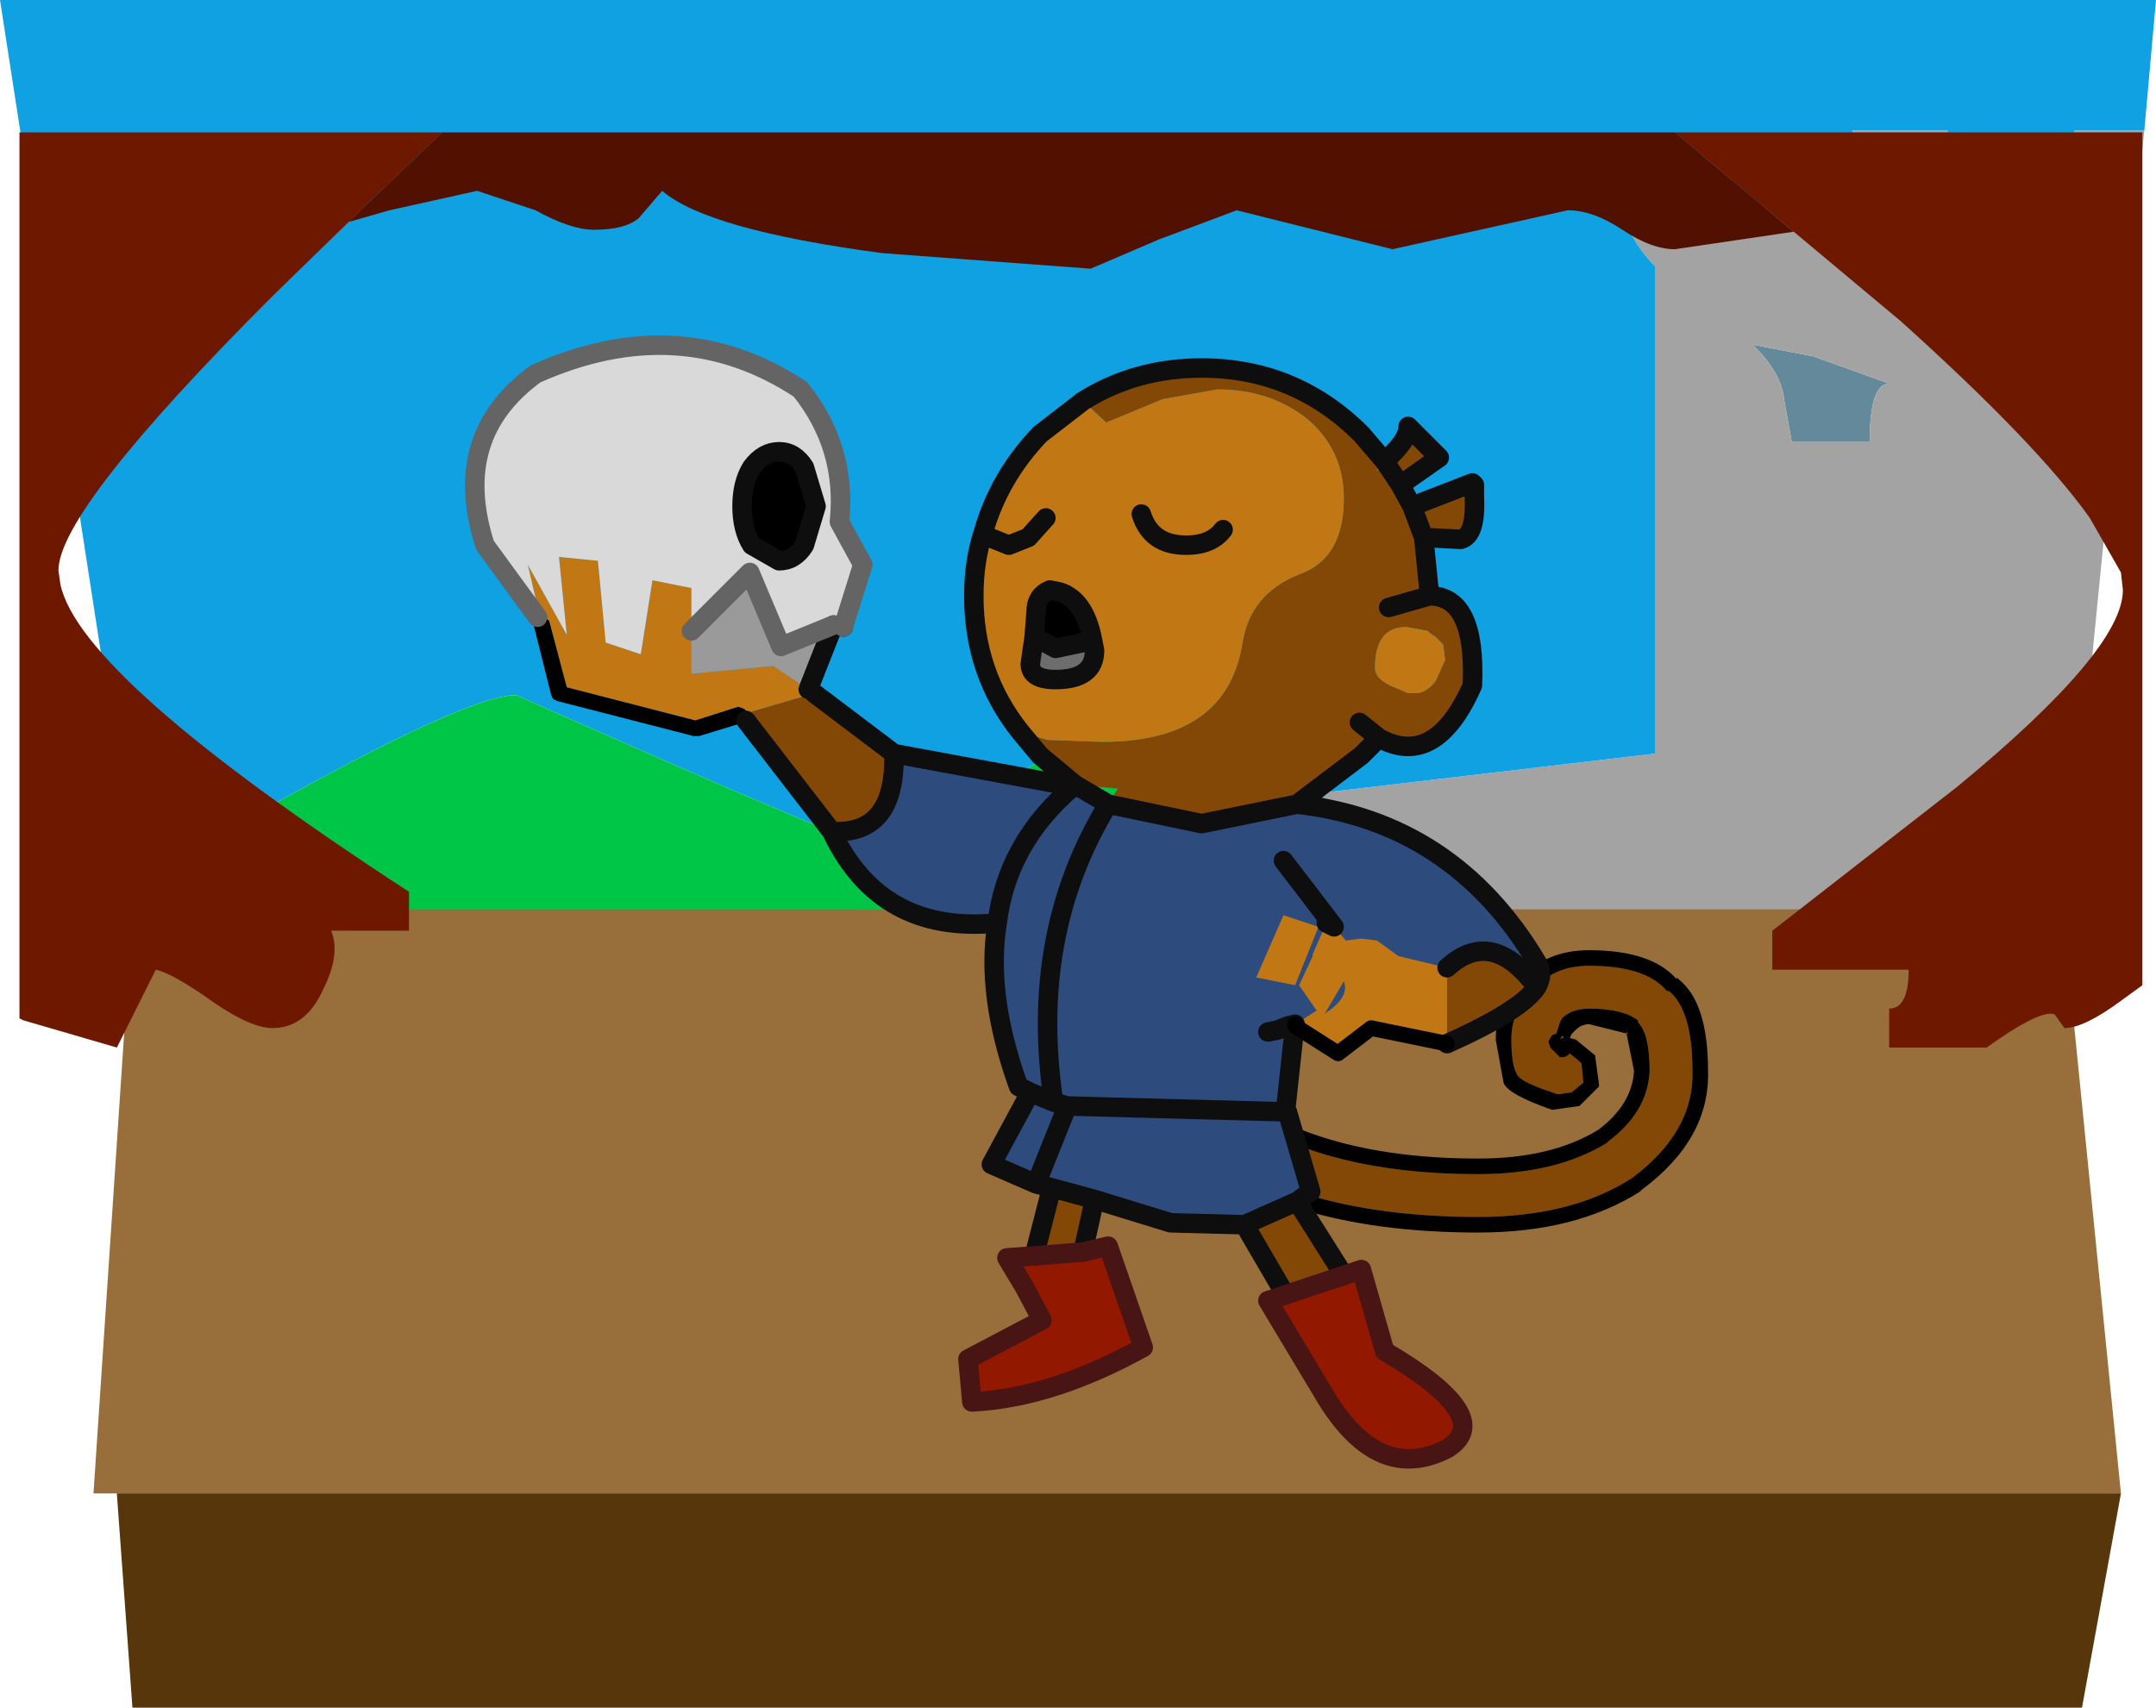 <?xml version="1.0" encoding="UTF-8" standalone="no"?>
<svg xmlns:xlink="http://www.w3.org/1999/xlink" height="43.85px" width="55.35px" xmlns="http://www.w3.org/2000/svg">
  <g transform="matrix(1.0, 0.0, 0.0, 1.0, -4.5, 13.85)">
    <path d="M50.3 -3.6 Q50.25 -4.25 49.5 -5.0 L51.05 -4.7 53.0 -4.0 Q52.5 -4.0 52.5 -2.5 L50.5 -2.5 50.3 -3.6" fill="#63899a" fill-rule="evenodd" stroke="none"/>
    <path d="M52.4 16.6 L57.0 15.25 56.85 16.6 55.5 16.6 52.4 16.6" fill="#639a77" fill-rule="evenodd" stroke="none"/>
    <path d="M38.5 7.15 L38.5 6.5 42.75 6.0 47.0 5.5 47.0 -7.0 Q46.0 -8.0 46.0 -9.5 L48.0 -9.8 49.0 -10.1 49.0 -8.5 52.5 -8.5 52.25 -9.75 52.05 -10.5 54.5 -10.5 54.5 -8.5 58.0 -8.5 57.75 -10.3 57.75 -10.5 59.55 -10.5 57.0 15.25 52.4 16.6 41.95 16.6 40.45 14.0 39.0 11.2 38.5 10.25 38.5 7.15 M50.3 -3.6 L50.5 -2.5 52.5 -2.5 Q52.5 -4.0 53.0 -4.0 L51.05 -4.7 49.5 -5.0 Q50.25 -4.25 50.3 -3.6" fill="#a3a3a3" fill-rule="evenodd" stroke="none"/>
    <path d="M59.55 -10.5 L57.75 -10.5 57.75 -10.3 58.0 -8.5 54.5 -8.5 54.5 -10.5 52.05 -10.5 52.25 -9.75 52.5 -8.5 49.0 -8.5 49.0 -10.1 48.0 -9.8 46.0 -9.5 Q46.0 -8.0 47.0 -7.0 L47.0 5.5 42.75 6.0 38.5 6.5 38.5 7.15 36.8 6.5 32.75 5.0 Q32.35 5.0 29.8 6.5 L27.25 8.0 Q26.75 8.0 17.75 4.0 16.35 4.0 9.85 7.75 L8.0 8.8 4.5 -13.85 59.85 -13.85 59.55 -10.5" fill="#10a1e2" fill-rule="evenodd" stroke="none"/>
    <path d="M38.5 7.15 L38.5 10.25 39.0 11.2 40.45 14.0 41.95 16.6 9.2 16.6 8.0 8.8 9.85 7.75 Q16.35 4.0 17.75 4.0 26.75 8.0 27.25 8.0 L29.8 6.5 Q32.35 5.0 32.75 5.0 L36.8 6.5 38.5 7.15" fill="#00c648" fill-rule="evenodd" stroke="none"/>
    <path d="M7.5 24.5 L6.9 24.5 7.9 9.5 57.45 9.5 58.95 24.5 7.5 24.5" fill="#986e3a" fill-rule="evenodd" stroke="none"/>
    <path d="M58.95 24.5 L57.95 30.0 7.9 30.0 7.5 24.5 58.95 24.5" fill="#58360c" fill-rule="evenodd" stroke="none"/>
    <path d="M44.6 12.3 L44.55 12.4 44.45 12.7 Q44.35 12.7 44.3 12.8 L44.25 12.9 44.3 13.05 44.45 13.2 44.55 13.3 44.65 13.3 44.75 13.25 44.8 13.2 45.1 13.45 45.15 13.95 44.85 14.2 44.5 14.25 Q43.55 13.95 43.45 13.75 43.3 13.5 43.3 12.85 43.3 12.1 43.8 11.65 L43.85 11.6 Q44.35 10.95 45.3 10.95 46.7 10.95 47.25 11.55 L47.3 11.6 47.35 11.6 Q47.95 12.1 47.95 13.65 48.0 15.2 46.4 16.4 44.85 17.4 42.45 17.4 37.45 17.4 34.85 15.1 L34.65 14.7 Q34.65 14.45 34.8 14.3 34.95 14.1 35.15 14.1 L35.6 14.25 Q37.95 16.3 42.45 16.3 44.45 16.3 45.75 15.5 L45.8 15.45 Q46.8 14.7 46.85 13.65 46.85 12.7 46.55 12.4 L46.55 12.35 Q46.15 12.05 45.3 12.05 44.85 12.05 44.6 12.3 M44.6 12.8 L44.55 12.85 44.6 12.75 44.6 12.8" fill="#844806" fill-rule="evenodd" stroke="none"/>
    <path d="M44.6 12.3 Q44.85 12.05 45.3 12.05 46.15 12.05 46.55 12.35 L46.55 12.4 Q46.85 12.7 46.85 13.65 46.8 14.7 45.8 15.45 L45.75 15.5 Q44.45 16.3 42.45 16.3 37.95 16.3 35.6 14.25 L35.15 14.1 Q34.95 14.1 34.8 14.3 34.65 14.45 34.65 14.7 L34.85 15.1 Q37.45 17.4 42.45 17.4 44.85 17.4 46.4 16.4 48.0 15.2 47.95 13.65 47.95 12.1 47.35 11.6 L47.3 11.6 47.25 11.55 Q46.7 10.95 45.3 10.95 44.35 10.95 43.85 11.6 L43.8 11.65 Q43.3 12.1 43.3 12.85 43.3 13.5 43.45 13.75 43.55 13.95 44.5 14.25 L44.85 14.2 45.15 13.95 45.1 13.45 44.8 13.2 44.75 13.25 44.65 13.3 44.55 13.3 44.45 13.2 44.3 13.05 44.25 12.9 44.3 12.8 Q44.35 12.7 44.45 12.7 L44.55 12.4 44.6 12.3 M43.5 11.3 L43.6 11.25 Q44.2 10.55 45.3 10.55 46.9 10.55 47.55 11.3 L47.55 11.25 47.6 11.3 Q48.35 11.9 48.35 13.65 48.4 15.4 46.65 16.7 L46.6 16.75 Q44.95 17.8 42.45 17.8 37.25 17.8 34.6 15.4 L34.55 15.4 Q34.25 15.1 34.25 14.7 34.25 14.35 34.5 14.05 34.75 13.7 35.15 13.7 L35.85 13.95 Q38.15 15.9 42.45 15.9 44.35 15.9 45.55 15.15 46.4 14.5 46.45 13.65 L46.25 12.65 46.3 12.7 45.3 12.45 Q45.1 12.45 44.95 12.6 L44.85 12.7 44.8 12.8 44.95 12.85 44.9 12.8 45.45 13.25 45.55 14.0 45.55 14.05 45.05 14.55 44.35 14.65 Q43.2 14.25 43.1 13.95 L42.9 12.85 Q42.9 11.9 43.5 11.3 M44.6 12.75 L44.55 12.85 44.6 12.8 44.65 12.8 44.6 12.75" fill="#000000" fill-rule="evenodd" stroke="none"/>
    <path d="M30.7 4.95 L31.4 5.15 32.8 5.2 Q36.0 5.2 36.4 2.65 36.6 1.4 37.85 0.9 39.0 0.5 39.0 -1.05 39.0 -2.3 38.05 -3.1 37.1 -3.85 35.75 -3.85 L34.35 -3.6 32.9 -3.0 32.3 -3.55 Q33.65 -4.4 35.35 -4.4 37.75 -4.4 39.45 -2.7 L40.05 -2.0 40.25 -2.2 Q40.65 -2.6 40.65 -2.9 L41.45 -2.1 40.45 -1.4 40.05 -2.0 40.45 -1.4 40.75 -0.85 42.3 -1.45 42.35 -1.4 42.35 -1.1 Q42.4 -0.1 42.0 0.0 L41.05 -0.05 41.2 1.45 Q42.4 1.45 42.3 3.75 41.35 5.9 39.9 5.1 L39.45 5.55 37.8 6.8 35.35 7.3 32.95 6.8 33.2 6.4 32.1 6.3 31.2 5.55 30.7 4.95 M43.95 11.5 Q43.55 12.1 41.65 12.95 L41.65 11.0 Q42.8 9.95 43.95 11.5 M37.8 17.0 L39.0 18.9 37.5 19.4 36.45 17.6 37.8 17.0 M32.6 16.95 L32.3 18.3 31.05 18.4 31.5 16.65 32.6 16.95 M25.85 7.5 L23.65 4.65 23.7 4.6 23.7 4.45 25.4 3.95 27.45 5.5 Q27.5 7.6 25.85 7.5 M39.9 -1.8 L39.85 -1.8 39.85 -1.75 39.9 -1.8 M41.05 -0.05 L40.75 -0.85 41.05 -0.05 M40.6 2.25 Q39.8 2.25 39.8 3.3 39.8 3.6 40.3 3.8 L40.65 3.95 40.85 3.95 Q41.1 3.95 41.35 3.65 L41.6 3.1 41.55 2.7 41.35 2.5 41.2 2.4 41.15 2.35 40.6 2.25 M39.4 4.7 L39.9 5.1 39.4 4.7 M40.15 1.75 L41.2 1.45 40.15 1.75" fill="#844806" fill-rule="evenodd" stroke="none"/>
    <path d="M18.35 1.95 L18.05 0.65 19.05 2.45 18.85 0.45 19.85 0.55 20.05 2.65 20.95 2.95 21.25 1.05 22.25 1.25 22.25 2.35 22.25 3.45 24.35 3.25 25.25 3.85 25.4 3.95 23.7 4.45 23.6 4.35 23.45 4.3 22.35 4.65 19.05 3.8 18.6 2.1 18.5 2.0 18.35 1.95 M29.75 -0.2 L29.9 -0.05 30.4 0.15 30.9 -0.05 31.35 -0.55 30.9 -0.05 30.4 0.15 29.9 -0.05 29.75 -0.2 Q30.15 -1.6 31.2 -2.7 L32.3 -3.55 32.9 -3.0 34.35 -3.6 35.75 -3.85 Q37.1 -3.85 38.05 -3.1 39.0 -2.3 39.0 -1.05 39.0 0.5 37.85 0.9 36.6 1.4 36.4 2.65 36.0 5.2 32.8 5.2 L31.4 5.15 30.7 4.95 Q29.5 3.45 29.5 1.45 29.5 0.55 29.75 -0.2 M41.65 12.95 L39.7 12.55 38.85 13.2 37.75 12.5 37.75 12.45 38.3 12.1 37.85 11.45 38.2 10.7 38.2 10.65 38.55 9.85 38.75 9.95 39.05 10.3 39.45 10.25 39.85 10.3 40.4 10.7 41.65 11.0 41.65 12.95 M40.6 2.25 L41.15 2.35 41.2 2.4 41.35 2.5 41.55 2.7 41.6 3.1 41.35 3.65 Q41.1 3.95 40.85 3.95 L40.65 3.95 40.3 3.8 Q39.8 3.6 39.8 3.3 39.8 2.25 40.6 2.25 M32.55 2.6 Q32.35 1.55 31.7 1.35 L31.45 1.3 Q31.1 1.45 31.1 1.85 L31.05 2.5 30.95 3.2 Q30.95 3.6 31.6 3.6 32.6 3.6 32.6 2.85 L32.55 2.6 M39.0 11.35 L38.5 12.2 38.55 12.15 Q39.15 11.75 39.0 11.35 M36.75 11.25 L37.45 9.65 38.35 9.95 37.75 11.45 36.75 11.25 M35.9 -0.25 Q35.6 0.15 34.95 0.15 34.05 0.15 33.8 -0.65 34.05 0.15 34.95 0.15 35.6 0.15 35.9 -0.25" fill="#c07714" fill-rule="evenodd" stroke="none"/>
    <path d="M25.45 -0.85 L25.15 0.15 Q24.9 0.55 24.5 0.55 L23.8 0.15 Q23.55 -0.25 23.55 -0.85 23.55 -1.45 23.8 -1.85 24.1 -2.25 24.5 -2.25 24.9 -2.25 25.15 -1.85 L25.45 -0.85 M18.3 2.0 L18.35 1.95 18.5 2.0 18.6 2.1 19.05 3.8 22.35 4.65 23.45 4.3 23.6 4.35 23.7 4.45 23.7 4.6 23.65 4.65 23.6 4.7 22.45 5.05 22.3 5.05 18.8 4.15 18.7 4.1 18.65 4.0 18.2 2.2 18.25 2.05 18.3 2.0 M32.55 2.6 L31.6 2.8 31.05 2.5 31.1 1.85 Q31.1 1.45 31.45 1.3 L31.7 1.35 Q32.35 1.55 32.55 2.6" fill="#000000" fill-rule="evenodd" stroke="none"/>
    <path d="M31.05 2.5 L31.6 2.8 32.55 2.6 32.6 2.85 Q32.6 3.6 31.6 3.6 30.95 3.6 30.95 3.2 L31.05 2.5" fill="#6d6d6d" fill-rule="evenodd" stroke="none"/>
    <path d="M22.25 2.35 L23.75 0.85 24.55 2.75 25.9 2.2 25.25 3.85 24.35 3.25 22.25 3.45 22.25 2.35" fill="#9a9a9a" fill-rule="evenodd" stroke="none"/>
    <path d="M25.45 -0.85 L25.15 -1.85 Q24.9 -2.25 24.5 -2.25 24.1 -2.25 23.8 -1.85 23.55 -1.45 23.55 -0.85 23.55 -0.25 23.8 0.15 L24.5 0.55 Q24.9 0.55 25.15 0.15 L25.45 -0.85 M18.3 2.0 L16.95 0.15 Q16.05 -2.65 18.25 -4.25 21.95 -5.9 25.05 -3.85 26.25 -2.35 26.05 -0.45 L26.65 0.65 26.15 2.25 25.9 2.2 24.55 2.75 23.75 0.85 22.25 2.35 22.25 1.25 21.25 1.05 20.95 2.95 20.05 2.65 19.85 0.55 18.85 0.45 19.05 2.45 18.05 0.65 18.35 1.95 18.3 2.0" fill="#d9d9d9" fill-rule="evenodd" stroke="none"/>
    <path d="M39.0 18.9 L39.45 18.75 40.05 20.85 Q42.95 22.55 41.65 23.35 39.9 24.25 38.55 22.05 L37.05 19.55 37.5 19.4 39.0 18.9 M32.3 18.3 L32.95 18.15 33.85 20.75 Q31.5 22.05 29.45 22.15 L29.35 21.05 31.25 20.05 30.8 19.2 30.35 18.45 31.05 18.4 32.3 18.3" fill="#931800" fill-rule="evenodd" stroke="none"/>
    <path d="M37.8 6.8 Q41.8 7.25 43.95 10.85 44.15 11.15 43.95 11.5 42.8 9.95 41.65 11.0 L40.4 10.7 39.85 10.3 39.45 10.25 39.05 10.3 38.75 9.95 38.55 9.85 38.2 10.65 38.2 10.7 37.85 11.45 38.3 12.1 37.75 12.45 37.55 12.5 37.15 12.5 37.3 12.6 37.05 12.65 37.7 12.85 37.5 14.7 37.55 14.7 38.15 16.75 37.8 17.0 36.45 17.6 34.55 17.55 32.6 16.95 31.5 16.65 31.1 16.55 29.95 16.05 30.95 14.2 30.65 14.05 Q29.8 11.7 30.1 9.85 27.1 10.15 25.85 7.5 27.5 7.6 27.45 5.5 L32.05 6.35 32.1 6.3 32.95 6.8 35.35 7.3 37.8 6.8 M30.1 9.85 Q30.35 7.8 32.05 6.35 30.35 7.8 30.1 9.85 M36.75 11.25 L37.75 11.45 38.35 9.95 37.45 9.65 36.75 11.25 M39.0 11.35 Q39.15 11.75 38.55 12.15 L38.5 12.2 39.0 11.35 M37.45 8.25 L38.75 9.95 37.45 8.25 M31.55 14.45 L30.95 14.2 31.55 14.45 Q30.9 10.15 32.95 6.8 30.9 10.15 31.55 14.45 L31.9 14.55 37.5 14.7 31.9 14.55 31.55 14.45 M31.9 14.55 L31.1 16.55 31.9 14.55" fill="#2e4b7e" fill-rule="evenodd" stroke="none"/>
    <path d="M25.45 -0.85 L25.15 0.15 Q24.9 0.55 24.5 0.55 L23.8 0.15 Q23.55 -0.25 23.55 -0.85 23.55 -1.45 23.8 -1.85 24.1 -2.25 24.5 -2.25 24.9 -2.25 25.15 -1.85 L25.45 -0.85 M25.9 2.2 L26.15 2.25 M31.35 -0.55 L30.9 -0.05 30.4 0.15 29.9 -0.05 29.75 -0.2 Q29.5 0.55 29.5 1.45 29.5 3.45 30.7 4.95 L31.2 5.55 32.1 6.3 32.05 6.35 Q30.35 7.8 30.1 9.85 27.1 10.15 25.85 7.5 L23.65 4.65 M32.3 -3.55 L31.2 -2.7 Q30.15 -1.6 29.75 -0.2 M40.05 -2.0 L39.45 -2.7 Q37.75 -4.4 35.35 -4.4 33.65 -4.4 32.3 -3.55 M40.45 -1.4 L41.45 -2.1 40.65 -2.9 Q40.65 -2.6 40.25 -2.2 L40.05 -2.0 40.45 -1.4 40.75 -0.85 42.3 -1.45 42.35 -1.4 42.35 -1.1 Q42.4 -0.1 42.0 0.0 L41.05 -0.05 41.2 1.45 Q42.4 1.45 42.3 3.75 41.35 5.9 39.9 5.1 L39.45 5.55 37.8 6.8 Q41.8 7.25 43.95 10.85 44.15 11.15 43.95 11.5 43.55 12.1 41.65 12.95 M37.75 12.45 L37.55 12.5 37.3 12.6 37.05 12.65 M37.7 12.85 L37.5 14.7 37.55 14.7 38.15 16.75 37.8 17.0 39.0 18.9 M37.5 19.4 L36.45 17.6 34.55 17.55 32.6 16.95 32.3 18.3 M31.05 18.4 L31.5 16.65 31.1 16.55 29.95 16.05 30.95 14.2 30.65 14.05 Q29.8 11.7 30.1 9.85 M40.75 -0.85 L41.05 -0.05 M41.65 11.0 Q42.8 9.95 43.95 11.5 M38.75 9.95 L38.55 9.85 M39.9 5.1 L39.4 4.7 M31.05 2.5 L31.6 2.8 32.55 2.6 Q32.35 1.55 31.7 1.35 L31.45 1.3 Q31.1 1.45 31.1 1.85 L31.05 2.5 30.95 3.2 Q30.95 3.6 31.6 3.6 32.6 3.6 32.6 2.85 L32.55 2.6 M32.95 6.8 L35.35 7.3 37.8 6.8 M32.95 6.8 L32.1 6.3 M38.75 9.95 L37.45 8.25 M27.45 5.5 L25.4 3.95 M25.25 3.85 L25.9 2.2 M25.85 7.5 Q27.5 7.6 27.45 5.5 L32.05 6.35 M36.45 17.6 L37.8 17.0 M32.95 6.8 Q30.9 10.15 31.55 14.45 L31.9 14.55 37.5 14.7 M30.95 14.2 L31.55 14.45 M32.6 16.95 L31.5 16.65 M31.1 16.55 L31.9 14.55 M41.2 1.45 L40.15 1.75 M33.8 -0.65 Q34.05 0.15 34.95 0.15 35.6 0.15 35.9 -0.25" fill="none" stroke="#0e0e0e" stroke-linecap="round" stroke-linejoin="round" stroke-width="0.5"/>
    <path d="M26.15 2.25 L26.65 0.65 26.05 -0.45 Q26.25 -2.35 25.05 -3.85 21.95 -5.9 18.25 -4.25 16.05 -2.65 16.95 0.15 L18.3 2.0 M22.25 2.35 L23.75 0.85 24.55 2.75 25.9 2.2" fill="none" stroke="#646464" stroke-linecap="round" stroke-linejoin="round" stroke-width="0.5"/>
    <path d="M39.0 18.9 L39.45 18.75 40.05 20.85 Q42.95 22.55 41.65 23.35 39.9 24.25 38.55 22.05 L37.05 19.55 37.5 19.4 39.0 18.9 M32.3 18.3 L32.95 18.15 33.85 20.75 Q31.5 22.05 29.45 22.15 L29.35 21.05 31.25 20.05 30.8 19.2 30.35 18.45 31.05 18.4 M32.3 18.3 L31.05 18.4" fill="none" stroke="#481414" stroke-linecap="round" stroke-linejoin="round" stroke-width="0.5"/>
    <path d="M41.65 12.95 L39.7 12.55 38.85 13.2 37.75 12.5 37.75 12.45" fill="none" stroke="#000000" stroke-linecap="round" stroke-linejoin="round" stroke-width="0.4"/>
    <path d="M13.45 -8.15 L11.5 -6.25 Q6.0 -0.75 6.0 0.8 L6.05 1.15 Q6.55 3.55 15.0 9.05 L15.0 10.05 13.0 10.05 Q13.25 10.65 12.8 11.55 12.35 12.55 11.5 12.55 10.95 12.55 10.0 11.9 8.95 11.15 8.5 11.05 L8.0 12.05 7.5 13.05 5.1 12.35 5.0 12.3 5.0 -10.45 15.85 -10.45 13.45 -8.15 M47.5 -10.45 L59.5 -10.45 59.5 11.45 58.95 11.85 Q58.0 12.55 57.5 12.55 L57.25 12.2 Q56.9 12.05 55.5 13.05 L53.0 13.05 53.0 12.05 Q53.5 12.05 53.5 11.05 L50.0 11.05 50.0 10.05 54.75 6.35 Q59.0 2.85 59.0 1.3 L58.95 0.85 58.15 -0.55 Q56.8 -2.45 53.3 -5.6 L50.55 -7.9 47.5 -10.45" fill="#6f1800" fill-rule="evenodd" stroke="none"/>
    <path d="M13.45 -8.15 L15.85 -10.45 47.5 -10.45 50.55 -7.9 47.5 -7.45 Q46.9 -7.45 46.15 -7.95 45.4 -8.45 44.75 -8.45 L42.5 -7.95 40.25 -7.45 38.25 -7.95 36.25 -8.45 34.25 -7.7 32.5 -6.95 27.15 -7.35 Q22.65 -7.95 21.5 -8.95 L20.9 -8.25 Q20.55 -7.95 19.75 -7.95 19.15 -7.95 18.25 -8.45 L16.75 -8.95 14.5 -8.45 13.45 -8.15" fill="#521100" fill-rule="evenodd" stroke="none"/>
  </g>
</svg>
